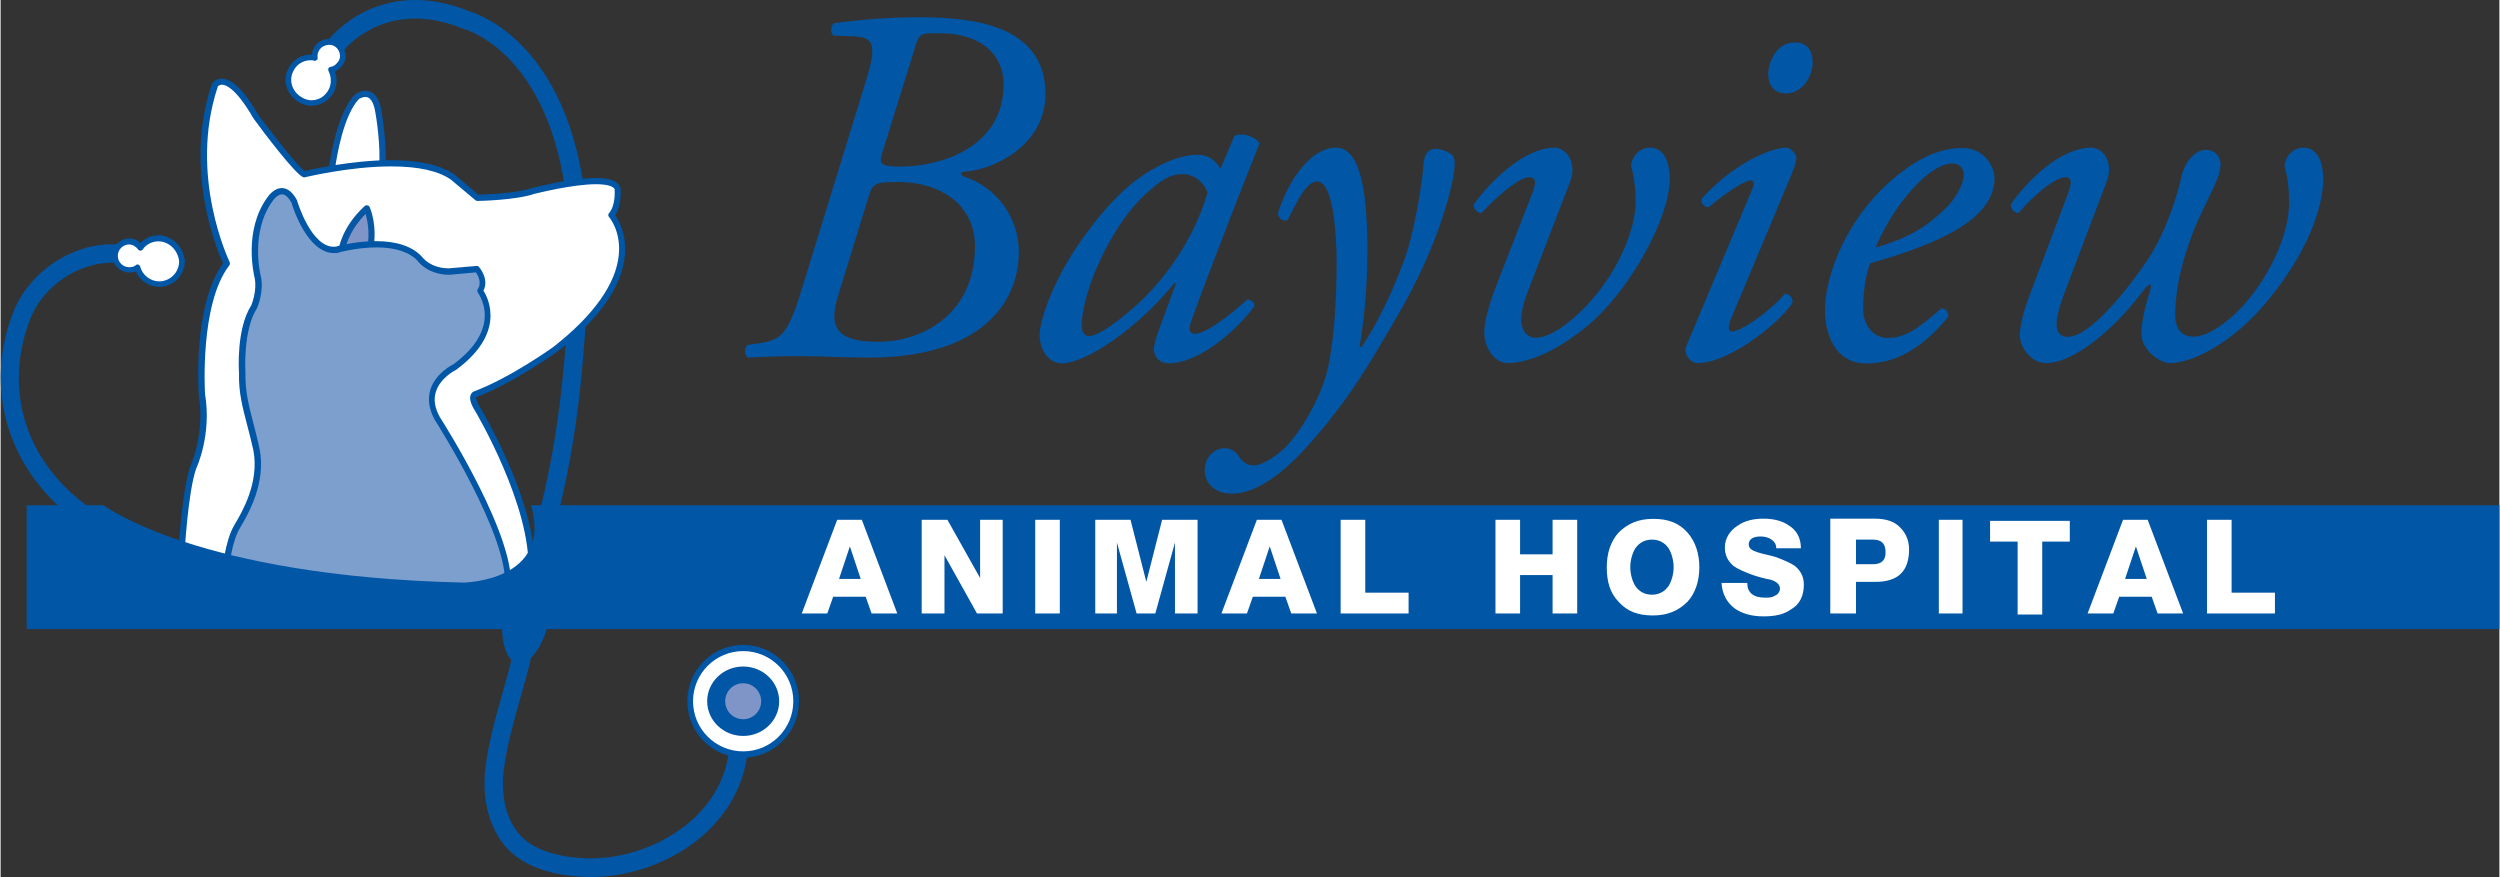 <svg id="Layer_1" xmlns="http://www.w3.org/2000/svg" viewBox="0 0 1360.5 477.5" width="2500" height="877"><rect x="0" y="0" width="1360.5" height="477.5" fill="#333333" stroke="none"/><style>.st0{fill:#0156a6}.st1{fill:#fff}.st2{fill:#0857a4}.st3{fill:#7f95c7}.st4{fill:#7d9fce}</style><path class="st0" d="M302.9 282.5l-9.8-2.5c20.2-77.7 16.1-160.7 16-161.5-6.7-87.6-54.3-101.9-56.3-102.5l-.6-.2c-42.2-17.5-64.8 11-65 11.3l-8-6.2c.3-.4 27.5-34.8 76.6-14.5 5.3 1.6 56.4 19 63.5 111.4 0 .9 4.1 85.5-16.4 164.7z"/><path class="st1" d="M180.1 49c1.7-3.7 1.4-7.8-.3-11.1 2.4-.3 4.4-2 5.7-4.4 1.7-3.7 0-8.4-3.7-10.1s-8.4 0-10.1 3.7c-.7 1.3-1 3-.7 4.4-5.4-1-10.8 1.7-13.2 6.8-3 6.1-.3 13.5 6.1 16.5 5.8 2.9 13.2.6 16.2-5.8z"/><path class="st0" d="M169.3 57.6c-2.1 0-4.2-.5-6-1.5-3.5-1.7-6.1-4.6-7.4-8.2-1.2-3.5-1-7.2.7-10.4 2.3-5 7.4-8.1 12.9-7.8.1-1.1.4-2.3.9-3.3 1.4-3.1 4.8-5.2 8.4-5.2 1.3 0 2.6.3 3.7.8 4.5 2 6.6 7.6 4.5 12.2-1.3 2.3-3.1 3.9-5 4.8 1.3 3.6 1.2 7.4-.4 10.8-2.4 4.7-7.1 7.8-12.3 7.8zm-.5-24.8c-4.1 0-7.8 2.3-9.5 6.1-1.3 2.5-1.4 5.4-.5 8 1 2.8 3.1 5.1 5.9 6.5 1.5.8 3.1 1.2 4.6 1.2 4.1 0 7.7-2.4 9.5-6.2 1.4-3 1.3-6.6-.3-9.8-.2-.5-.2-1 0-1.4s.7-.8 1.2-.8c1.8-.2 3.4-1.6 4.6-3.6 1.3-2.8-.1-6.6-3-7.9-2.9-1.3-6.8.1-8.1 2.9-.6 1.2-.8 2.5-.6 3.4.1.5 0 1.1-.4 1.4-.4.4-.9.6-1.4.5-.7-.3-1.4-.3-2-.3z"/><path class="st1" d="M180.1 93.5s3.4-29.7 13.8-40.8c0 0 9.4-7.1 11.8 8.8 0 0 3.4 19.6 1.7 31.7l-27.3.3z"/><path class="st2" d="M180.1 95.2c-.5 0-.9-.2-1.2-.6s-.5-.8-.4-1.3c.1-1.2 3.6-30.4 14.3-41.8.5-.4 2.9-2.1 5.8-2.1 3.3 0 7.5 2 8.9 11.8.1.8 3.4 19.9 1.7 32.2-.1.8-.8 1.4-1.6 1.5l-27.5.3c.1 0 .1 0 0 0zm18.5-42.4c-1.9 0-3.6 1.2-3.6 1.2-8.3 8.9-12 31.1-12.9 37.8l23.9-.3c1.2-11.8-1.8-29.6-1.9-29.8-.6-4.1-2-8.9-5.5-8.9z"/><path class="st1" d="M98.1 306.5s1.7-36.8 6.8-52c0 0 8.4-17.9 4.7-39.8 0 0-3.4-49.3 13.5-71.2 0 0-23.3-47.3-6.4-97.2 0 0 6.4-10.1 22.3 17.2 0 0 22.3 30 26.3 31.4 0 0 58.4-14.5 81 1.7l13.2 11.1s20.6-.3 30.4-3.7c0 0 42.5-11.1 45.9-1.3 0 0 1 9.4-3.4 14.5 0 0 25.7 29-30.4 72.9 0 0-23.3 16.9-43.9 24.6 0 0-3 1 1.7 8.4 0 0 31.4 52.7 29 88.8L275 330.5l-101.3 3.4-46.6-12.1-29-15.3z"/><path class="st0" d="M173.7 335.6c-.1 0-.3 0-.4-.1l-46.6-12.1c-.1 0-.2-.1-.4-.1l-29-15.2c-.6-.3-.9-.9-.9-1.6.1-1.5 1.8-37.2 6.8-52.4.2-.4 8.2-17.9 4.7-39-.2-2.2-3.2-49.2 13.2-71.7-3.2-7-21.7-51.4-6.1-97.6 0-.1.1-.2.2-.4.6-1 2.4-2.6 5.2-2.6 5.6 0 12.4 6.7 20 19.9 10.1 13.6 22 28.4 25.1 30.4 3.9-.9 26-5.9 47.1-5.9 15.6 0 27.3 2.7 34.7 8l12.8 10.8c3.5-.1 20.8-.7 29.2-3.6 1-.3 21-5.5 34.8-5.5 7.8 0 12.1 1.7 13.3 5.2 0 .1.1.2.1.4 0 .4.9 9-2.9 14.7 1.9 2.7 6.3 10.3 5.3 21.8-1.5 16.9-13.9 34.6-36.7 52.4-.3.2-23.8 17.1-44.3 24.9.1 0-.4 1.4 2.5 6 1.3 2.2 31.7 53.6 29.3 89.8 0 .3-.1.6-.3.9l-13.8 18.6c-.3.4-.8.7-1.3.7l-101.6 3.3c.1 0 .1 0 0 0zm-45.9-15.5l46.2 12 100.2-3.3 13.1-17.5c2-35.2-28.5-86.8-28.8-87.3-2.5-3.9-3.4-6.9-2.6-8.9.4-1.1 1.2-1.8 1.9-2 20.1-7.6 43.2-24.2 43.4-24.4 21.7-17 34-34.3 35.4-50.1 1.2-12.9-5.2-20.3-5.3-20.4-.6-.6-.6-1.6 0-2.2 3.5-4.1 3.1-11.7 3-13-.8-1.7-4.4-2.7-10.1-2.7-13.3 0-33.6 5.3-33.8 5.3-9.8 3.4-29.9 3.8-30.8 3.8-.4 0-.8-.1-1.1-.4l-13.2-11.1c-6.7-4.8-17.7-7.3-32.7-7.3-22.7 0-46.6 5.9-46.9 5.9-.3.1-.6.1-.9 0-4.2-1.4-21.9-24.8-27.1-32-9.6-16.6-15.2-18.4-17.2-18.4-1.2 0-2 .7-2.2.9-16.3 48.6 6.2 95.2 6.4 95.7.3.6.2 1.3-.2 1.8-16.3 21.2-13.2 69.6-13.2 70.1 3.7 22-4.5 39.9-4.9 40.7-4.4 13.2-6.2 44.1-6.5 50.3l27.9 14.5z"/><path class="st3" d="M185.5 137.4s1-12.2 13.8-24c0 0 4.4 9.4 1.7 23l-15.5 1z"/><path class="st2" d="M185.5 139.1c-.4 0-.9-.2-1.2-.5-.3-.4-.5-.8-.5-1.3s1.2-13 14.4-25.1c.4-.4.9-.5 1.5-.4.5.1 1 .4 1.2.9.2.4 4.6 10.1 1.8 24-.1.8-.8 1.3-1.5 1.4l-15.5 1h-.2zm13.2-22.6c-7.8 7.9-10.3 15.6-11.1 19.1l12.1-.8c1.4-8.4 0-15-1-18.3z"/><path class="st4" d="M122.4 312.3s1-16.5 6.4-25.7c5.4-9.1 13.8-24.6 10.5-41.9-3.7-17.2-8.1-27-7.8-41.9 0 0-1.7-23.3 6.4-35.8 0 0 3.7-8.4 2-16.2 0 0-6.4-24.6 6.8-42.5 0 0 6.8-10.5 13.2 1.3 0 0 8.1 28 23 26.3 0 0 32.4-9.5 45.6 5.1 0 0 4.7 6.8 15.9 6.8l15.2-1.4s5.4 6.1 1.7 11.8c0 0 15.5 19.9-13.8 41.5 0 0-19.9 9.4-9.4 28 0 0 42.2 65.8 38.2 92.8-.3-.5-59.7 22.5-153.9-8.2z"/><path class="st0" d="M217.8 330c-30.8 0-63.1-5.4-95.9-16.1-.7-.2-1.2-.9-1.2-1.7 0-.7 1.1-17.1 6.6-26.4 4.1-6.9 13.7-23.1 10.3-40.7-1.1-5.1-2.3-9.5-3.4-13.8-2.5-9.6-4.7-17.8-4.4-28.4-.1-.8-1.6-23.8 6.7-36.7 0 0 3.3-7.9 1.8-14.9-.2-1-6.4-25.6 7-43.9.1-.1 3.2-5 7.8-5 3.1 0 5.9 2.2 8.2 6.5.1.1.1.2.1.3.1.3 7.9 26.6 21.1 25.1.1-.1 10.4-3 21.9-3 11.4 0 19.9 2.9 25.1 8.6.3.4 4.6 6.2 14.6 6.2l15-1.3c.5-.1 1.1.2 1.4.6.2.3 5.6 6.4 2.4 12.9 1.5 2.3 4.7 8.5 3.6 16.9-1.3 9.3-7.5 18-18.4 26.1-.4.2-8.7 4.3-11.1 12-1.4 4.3-.6 8.9 2.2 13.9 1.7 2.6 42.4 66.6 38.4 93.9-.1.9-.9 1.5-1.7 1.4-.1 0-.5.2-1.2.4-17 4.7-36.2 7.1-56.9 7.1zm-93.6-18.9c32 10.3 63.5 15.5 93.6 15.5 20.4 0 39.3-2.4 56.1-7.1.2-.1.4-.1.6-.2 2.6-26.8-37.6-89.9-38-90.5-3.3-5.9-4.1-11.4-2.5-16.7 2.9-9.1 12.2-13.6 12.6-13.8 9.9-7.3 15.6-15.3 16.8-23.6 1.2-9.1-3.5-15.2-3.5-15.3-.4-.6-.5-1.4-.1-2 2.4-3.6 0-7.6-1-9.1l-14.3 1.3c-12 0-17.2-7.2-17.4-7.5-4.4-4.8-12-7.4-22.4-7.4-11 0-21.2 2.9-21.3 3-.8.1-1.3.1-1.8.1-14.6 0-22.5-24.8-23.2-27.4-1.2-2.1-3-4.6-5.2-4.6s-4.4 2.5-5 3.5c-12.6 17.1-6.6 41-6.5 41.2 1.8 8.3-1.9 16.9-2.1 17.3-7.8 12.1-6.3 34.8-6.3 35-.2 10.3 1.8 17.9 4.3 27.6 1.1 4.1 2.3 8.8 3.4 14 3.7 18.8-6.4 35.8-10.7 43.1-4.3 7.2-5.7 19.6-6.1 23.6z"/><path class="st0" d="M288.8 275.1c11.9 41.5-36.8 42.1-36.8 42.1-145.1-3.3-195.9-42.1-195.9-42.1H14.2v67.4h1346.3v-67.4H288.8z"/><path class="st0" d="M51 290C7 264-10.8 215.9 6.7 170.4c8.7-22.7 33.2-38.8 57-37.3l-.7 10C43.5 142 23.2 155.2 16 174c-15.9 41.4-.1 83.5 40 107.3l-5 8.7zM291.5 284.6s-1.3-6.1 4.1-11.1c0 0 12.8-1 13.2 11.1h-17.3zM273 338.2s-1.4 21.3 9.8 24c0 0 10.1-2 15.9-24H273z"/><g><path class="st0" d="M321.3 477.5c-1.8 0-3.6-.1-5.4-.2-11.2-.6-27-3.4-37.8-13.1-11-10-16.3-27-14.2-45.5 1.6-13.8 5.5-27.7 9.3-41.1 2-7 4-14.2 5.6-21.2l9.9 2.3c-1.7 7.2-3.8 14.5-5.8 21.6-3.7 13.1-7.5 26.6-9 39.5-1.8 15.3 2.3 29.1 10.9 36.9 9.1 8.1 23.7 10 31.6 10.5 35.1 2.2 75.7-20.6 80.1-58l10.1 1.2c-2.4 20.1-13.9 38.2-32.4 50.8-15.3 10.4-34.4 16.3-52.9 16.3z"/></g><ellipse class="st0" cx="404.3" cy="381.8" rx="30.4" ry="30.7"/><circle class="st1" cx="404.3" cy="381.8" r="27.3"/><ellipse class="st0" cx="404.3" cy="381.8" rx="19.6" ry="18.9"/><circle class="st3" cx="404.3" cy="381.8" r="9.8"/><g><path class="st1" d="M86 129.6c-4.1 0-7.8 2-9.8 5.1-1.3-2-3.7-3.4-6.1-3.4-4.1 0-7.8 3.4-7.8 7.8 0 4.1 3.4 7.8 7.8 7.8 1.7 0 3-.3 4.4-1.4 1.3 5.1 6.1 9.1 11.8 9.1 6.8 0 12.5-5.4 12.5-12.5-.7-6.7-6.1-12.5-12.8-12.5z"/><path class="st0" d="M86.3 156.2c-5.6 0-10.5-3.4-12.7-8.4-1 .4-2.2.6-3.5.6-5.1 0-9.3-4.3-9.3-9.3s4.3-9.3 9.3-9.3c2.2 0 4.4.9 6 2.5 2.5-2.6 6.1-4.2 9.8-4.2 7.3 0 13.6 6.1 14.4 13.9 0 7.9-6.3 14.2-14 14.2zM74.5 144c.2 0 .3 0 .5.1.5.2.9.6 1 1.1 1.2 4.6 5.6 8 10.3 8 6 0 10.9-4.9 10.9-10.9-.6-6.1-5.6-10.9-11.3-10.9-3.4 0-6.7 1.7-8.5 4.4-.6.9-2 .9-2.6 0-1.1-1.6-3-2.7-4.8-2.7-3.4 0-6.2 2.8-6.2 6.2 0 3.4 2.8 6.2 6.2 6.2 1.5 0 2.5-.3 3.5-1 .3-.4.7-.5 1-.5z"/></g><g><path class="st0" d="M471 44.5c6.7-21.4 4.2-24.5-8.3-24.8l-9.2-.3c-2-1.4-1.4-5.3 0-6.7 10-1.4 26.1-3.3 46.7-3.3 14.7 0 31.7 1.1 45.1 6.7 13.6 5.8 23.6 16.4 23.6 35 0 28.1-28.1 41.2-43.4 42.3-4.5.3-2.5 2.2 0 3.1 15.8 5.3 28.9 20.9 28.9 40.9 0 10.3-3.1 24.5-15 36.2-11.7 11.7-32.3 21.1-66.8 21.1-15 0-25.3-.8-37-.8-11.1 0-20.6.3-28.6.8-2.2-1.4-2.2-5.3-.3-6.9l5.6-.8c13.4-1.9 16.4-4.7 25-33.1L471 44.5zm-15.3 117.4c-5.6 18.4 2.2 24.2 22.2 24.2 23.4 0 52.6-14.5 52.6-52 0-23.6-20.3-35-41.2-35-13.4 0-14.5.3-17.2 9.5l-16.4 53.3zm24.5-79.3c-2 6.7-1.7 8.1 10.3 8.1 20 0 55.6-9.7 55.6-44.8 0-16.1-12.2-27.8-35-27.8-10.6 0-10.9-.3-13.6 8.9l-17.3 55.6zM671.8 74c4.7-2.2 12 .6 13.6 4.2-4.2 10.3-28.4 71.8-37.3 97.1-1.7 4.7-.3 6.4 2 6.4 4.7 0 12.8-4.7 28.7-18.6 2 0 3.9 1.4 3.9 3.6-11.7 15.6-31.4 31.1-46.7 31.1-6.4 0-8.1-5.3-8.1-7.5 0-1.9.6-4.4 2.8-10.9l9.2-25-.8-.3c-19.8 24.5-48.1 43.7-61.2 43.7-7.8 0-12.2-7.8-12.2-15.6 0-6.4 6.1-28.6 24.5-53.9 13.3-18.4 25.3-29.5 36.7-35.9 10.8-6.1 17.8-8.1 25-8.1 3.1 0 5 .8 6.7 1.7 1.1.6 4.2 3.1 5.6 5.8l7.6-17.8zm-48.4 31.7c-17.8 15.8-34.8 52.3-34.8 72 0 3.3 1.7 5.3 4.2 5.3 2.8 0 11.1-3.6 27-18.1 21.1-19.8 32.8-43.7 37.3-60.1-2-5.3-6.7-10-13.9-10-6.7.1-11.2 3.1-19.8 10.9z"/><path class="st0" d="M744.1 127.7c.3 17.8-.3 38.1-4.2 61.2h1.1c9.2-13.6 17.2-30.9 23.4-47.8 5.8-16.1 10-44.2 10.3-51.5.6-8.1 4.7-8.6 6.7-8.6s5.6 1.1 7.8 2.5c1.7 1.1 2.5 2.5 2.5 5.6.3 6.9-7.2 42.8-32.3 84.8-13.6 23.1-23.6 41.4-45.9 66.8-20.6 23.6-34.5 28.1-43.4 28.1s-14.5-5.8-14.5-12.8c0-6.9 5-12 11.1-12 2.8 0 5.6 1.7 7.5 4.4.8 1.4 3.3 5 7.8 5 3.6 0 8.6-2.2 15.3-7.8 7-5.8 19.2-23.4 24.5-41.7 3.9-14.2 5.8-39.8 5.6-63.4-.6-30.9-5.3-41.7-10.6-41.7-5.6 0-10.3 9.5-16.1 21.1-3.1.8-4.7-1.1-5.3-3.6 5.8-18.6 18.1-35.9 31.7-35.9 14.2 0 16.4 27.8 17 47.3zM834.2 104.6c2-5.3 1.7-8.1-2-8.1-5.3 0-17.2 10-25.9 19.5-2.5 0-4.5-2.5-4.2-4.7 8.9-12.5 27.5-30.9 43.9-30.9 6.4 0 12.5 8.1 8.6 18.4l-23.9 62c-1.4 3.9-2.8 9.5-2.8 13.1 0 4.7 2.2 10 8.1 10 6.4 0 17.8-6.4 30.3-20.6 16.1-18.4 23.9-40.1 23.9-53.1 0-6.7-.6-13.3-2.5-19.8.6-5.8 5-10 10.3-10 8.9 0 10.8 10.3 10.8 17.2 0 20.3-20.9 59.8-44.8 79.8-21.1 17.5-36.7 20.3-43.4 20.3-7.2 0-12.8-8.3-12.8-16.7 0-6.1 2.8-15.9 7-26.7l19.4-49.7zM953.5 103.5c1.4-3.1 1.4-5.3-.6-5.3s-9.2 3.3-23.1 14.7c-2.5-.3-4.2-2.5-3.6-4.7 15.3-17.5 36.7-27.8 45.9-27.8 2 0 3.3 1.7 4.5 2.8 1.7 1.7 1.7 4.2-1.7 12.2l-33.1 79c-1.1 2.8-1.4 6.1.8 6.1 4.7 0 19.5-9.7 28.9-20.6 2.8.3 4.2 2.2 4.2 4.7-4.2 8.1-32.8 33.1-52 33.1-1.4 0-3.1-.8-4.5-2.5-1.7-1.9-2.5-4.4-1.1-7.5l35.4-84.2zm33.1-69.8c0 8.6-6.1 17.2-14.5 17.2-7.2 0-9.7-5.6-9.7-10.3 0-6.1 3.9-17.5 14.7-17.5 6.4 0 9.5 4.5 9.5 10.6zM1085.6 97.1c0 21.1-27.5 35-67.6 46.2-2 4.7-3.9 13.6-3.9 24.8 0 9.5 5.8 15.9 13.4 15.9 10 0 17-5.6 29.2-16.1 2.5 0 4.2 2.2 3.6 4.7-17 20.9-32.8 25.3-44.5 25.3-16.7 0-22.5-15.6-22.5-29.2 0-17.5 11.1-51.5 41.4-74.8 14.5-11.1 25.3-13.3 33.4-13.3 11.1-.2 17.5 9.3 17.5 16.5zm-44.2 5.3c-10.8 11.7-17.2 24.5-20.6 32.5 18.4-5.6 27-10.9 37.3-20.6 8.6-8.1 10.8-16.4 10.8-18.9 0-2.8-1.4-6.4-6.4-6.4-3.9 0-11.1 2.5-21.1 13.4zM1125.1 106.8c2.5-6.4 3.1-10.3-.8-10.3-5.6 0-17.2 9.5-25.6 19.5-2.5 0-4.4-2.5-4.2-4.7 8.6-12.5 26.7-30.9 43.9-30.9 6.4 0 12.2 8.1 8.3 18.4l-22 58.1c-3.9 10-5.3 15.9-5.3 19.8 0 3.3 1.4 6.7 6.1 6.7 12.5 0 33.9-27.5 43.7-42.3 10.8-16.4 16.7-37.8 18.1-44.5 1.9-9.2 8.1-15 13.1-15 6.7 0 8.3 5.3 8.3 7.8 0 5.8-3.1 11.1-9.7 25-10 20.6-15 41.7-15 56.7 0 8.3 3.6 12.2 10.3 12.2 8.3 0 23.1-10.3 34.5-26.7 10.8-15.6 17.2-32.5 17.2-46.4 0-6.7-.6-13.3-2.5-19.8.6-5.8 5-10 10.3-10 8.9 0 10.8 10.3 10.8 17.2 0 15.6-8.9 40.3-30.3 66.2-20 24.2-42 33.9-53.1 33.9-5.8 0-15.6-7.2-15.6-15.9 0-7.5 2.5-16.4 4.7-23.6 1.4-4.4-.6-4.2-3.9.3-13.1 17.8-36.2 39.2-52.8 39.2-7.8 0-14.2-8.3-14.2-15 0-5.3 1.9-12.5 4.7-20.3l21-55.6z"/></g><path class="st1" d="M1238.3 334v-11.3h-23.6V283h-13.4v51h37zm-88 0l3.2-9.1h17.7l3.2 9.1h13.9l-19.3-51h-13.4l-19.3 51h14zm12.3-36.5l5.9 17.7h-11.8l5.9-17.7zm-79.4-13.9v11.3h15v39.7h13.4v-39.7h15v-11.3h-43.4zm-15 50.4v-51h-12.9v51h12.9zm-48.9-40.2c4.8 0 7 2.1 7 7 0 4.3-2.2 6.4-7 6.4h-9.1v-13.4h9.1zm-9.1 40.2v-17.2h10.7c12.3 0 18.2-5.9 18.2-17.7 0-5.4-2.2-9.7-5.9-12.9-3.2-2.7-7.5-3.8-12.9-3.8h-24.1V334h14zm-66-2.7c3.8 2.7 9.1 4.3 15.6 4.3s11.3-1.1 15-3.8c4.8-2.7 7-7.5 7-13.4 0-4.3-1.6-7.5-4.8-10.2-2.2-1.6-5.9-3.2-10.2-4.8-3.2-1.1-7-1.6-10.2-2.7-3.2-1.1-4.8-2.1-4.8-4.3 0-2.7 2.2-4.3 6.4-4.3 2.2 0 4.3.5 5.9 1.6 1.6 1.1 2.7 2.7 2.7 4.8h13.4c0-5.4-2.2-9.7-6.4-12.3-3.8-2.7-8.6-3.8-14-3.8s-10.2 1.1-14 3.8c-4.3 2.7-7 7-7 11.8 0 4.3 1.6 7.5 4.8 10.2 2.2 1.6 5.9 3.2 10.2 4.8 3.2 1.1 7 2.1 10.2 2.7 3.2 1.1 4.8 2.7 4.8 4.8 0 1.6-1.1 3.2-2.7 3.8-1.6 1.1-3.2 1.1-5.4 1.1-6.4 0-9.7-2.7-9.7-8h-14c.3 5.9 2.9 10.7 7.2 13.9zM890 298.6c2.2-3.2 5.4-4.8 9.1-4.8s7 1.6 9.1 4.8c1.6 2.7 2.7 6.4 2.7 10.2s-1.1 7.5-2.7 10.2c-2.2 3.2-5.4 4.8-9.1 4.8s-7-1.6-9.1-4.8c-1.6-2.7-2.7-6.4-2.7-10.2s1.1-7.5 2.7-10.2zm-9.1 29c4.8 5.4 10.7 7.5 18.8 7.5s14-2.7 18.8-7.5c4.3-4.8 6.4-11.3 6.4-18.8s-2.2-14-6.4-18.8c-4.8-5.4-10.7-7.5-18.8-7.5s-14 2.7-18.8 7.5c-4.3 4.8-6.4 11.3-6.4 18.8s1.6 13.9 6.4 18.8zm-53.6 6.4v-20.9H845V334h13.4v-51H845v18.8h-17.7V283h-13.4v51h13.4zm-60.7 0v-11.3H743V283h-13.4v51h37zm-88 0l3.2-9.1h17.7l3.2 9.1h14l-19.3-51H684l-19.3 51h13.9zm12.4-36.5l5.9 17.7h-11.8l5.9-17.7zM607.8 334v-38.6l10.7 38.6h10.2l10.7-38.6V334h12.3v-51h-19.3l-8.6 33.8-8.6-33.8H596v51h11.8zm-31.1 0v-51h-13.4v51h13.4zm-62.8 0v-31.7l17.7 31.7h14v-51h-12.3v31.7L515.5 283h-14v51h12.4zm-63.8 0l3.2-9.1H471l3.2 9.1h14l-19.3-51h-13.4l-19.3 51h13.9zm12.3-36.5l5.9 17.7h-11.8l5.9-17.7z"/></svg>